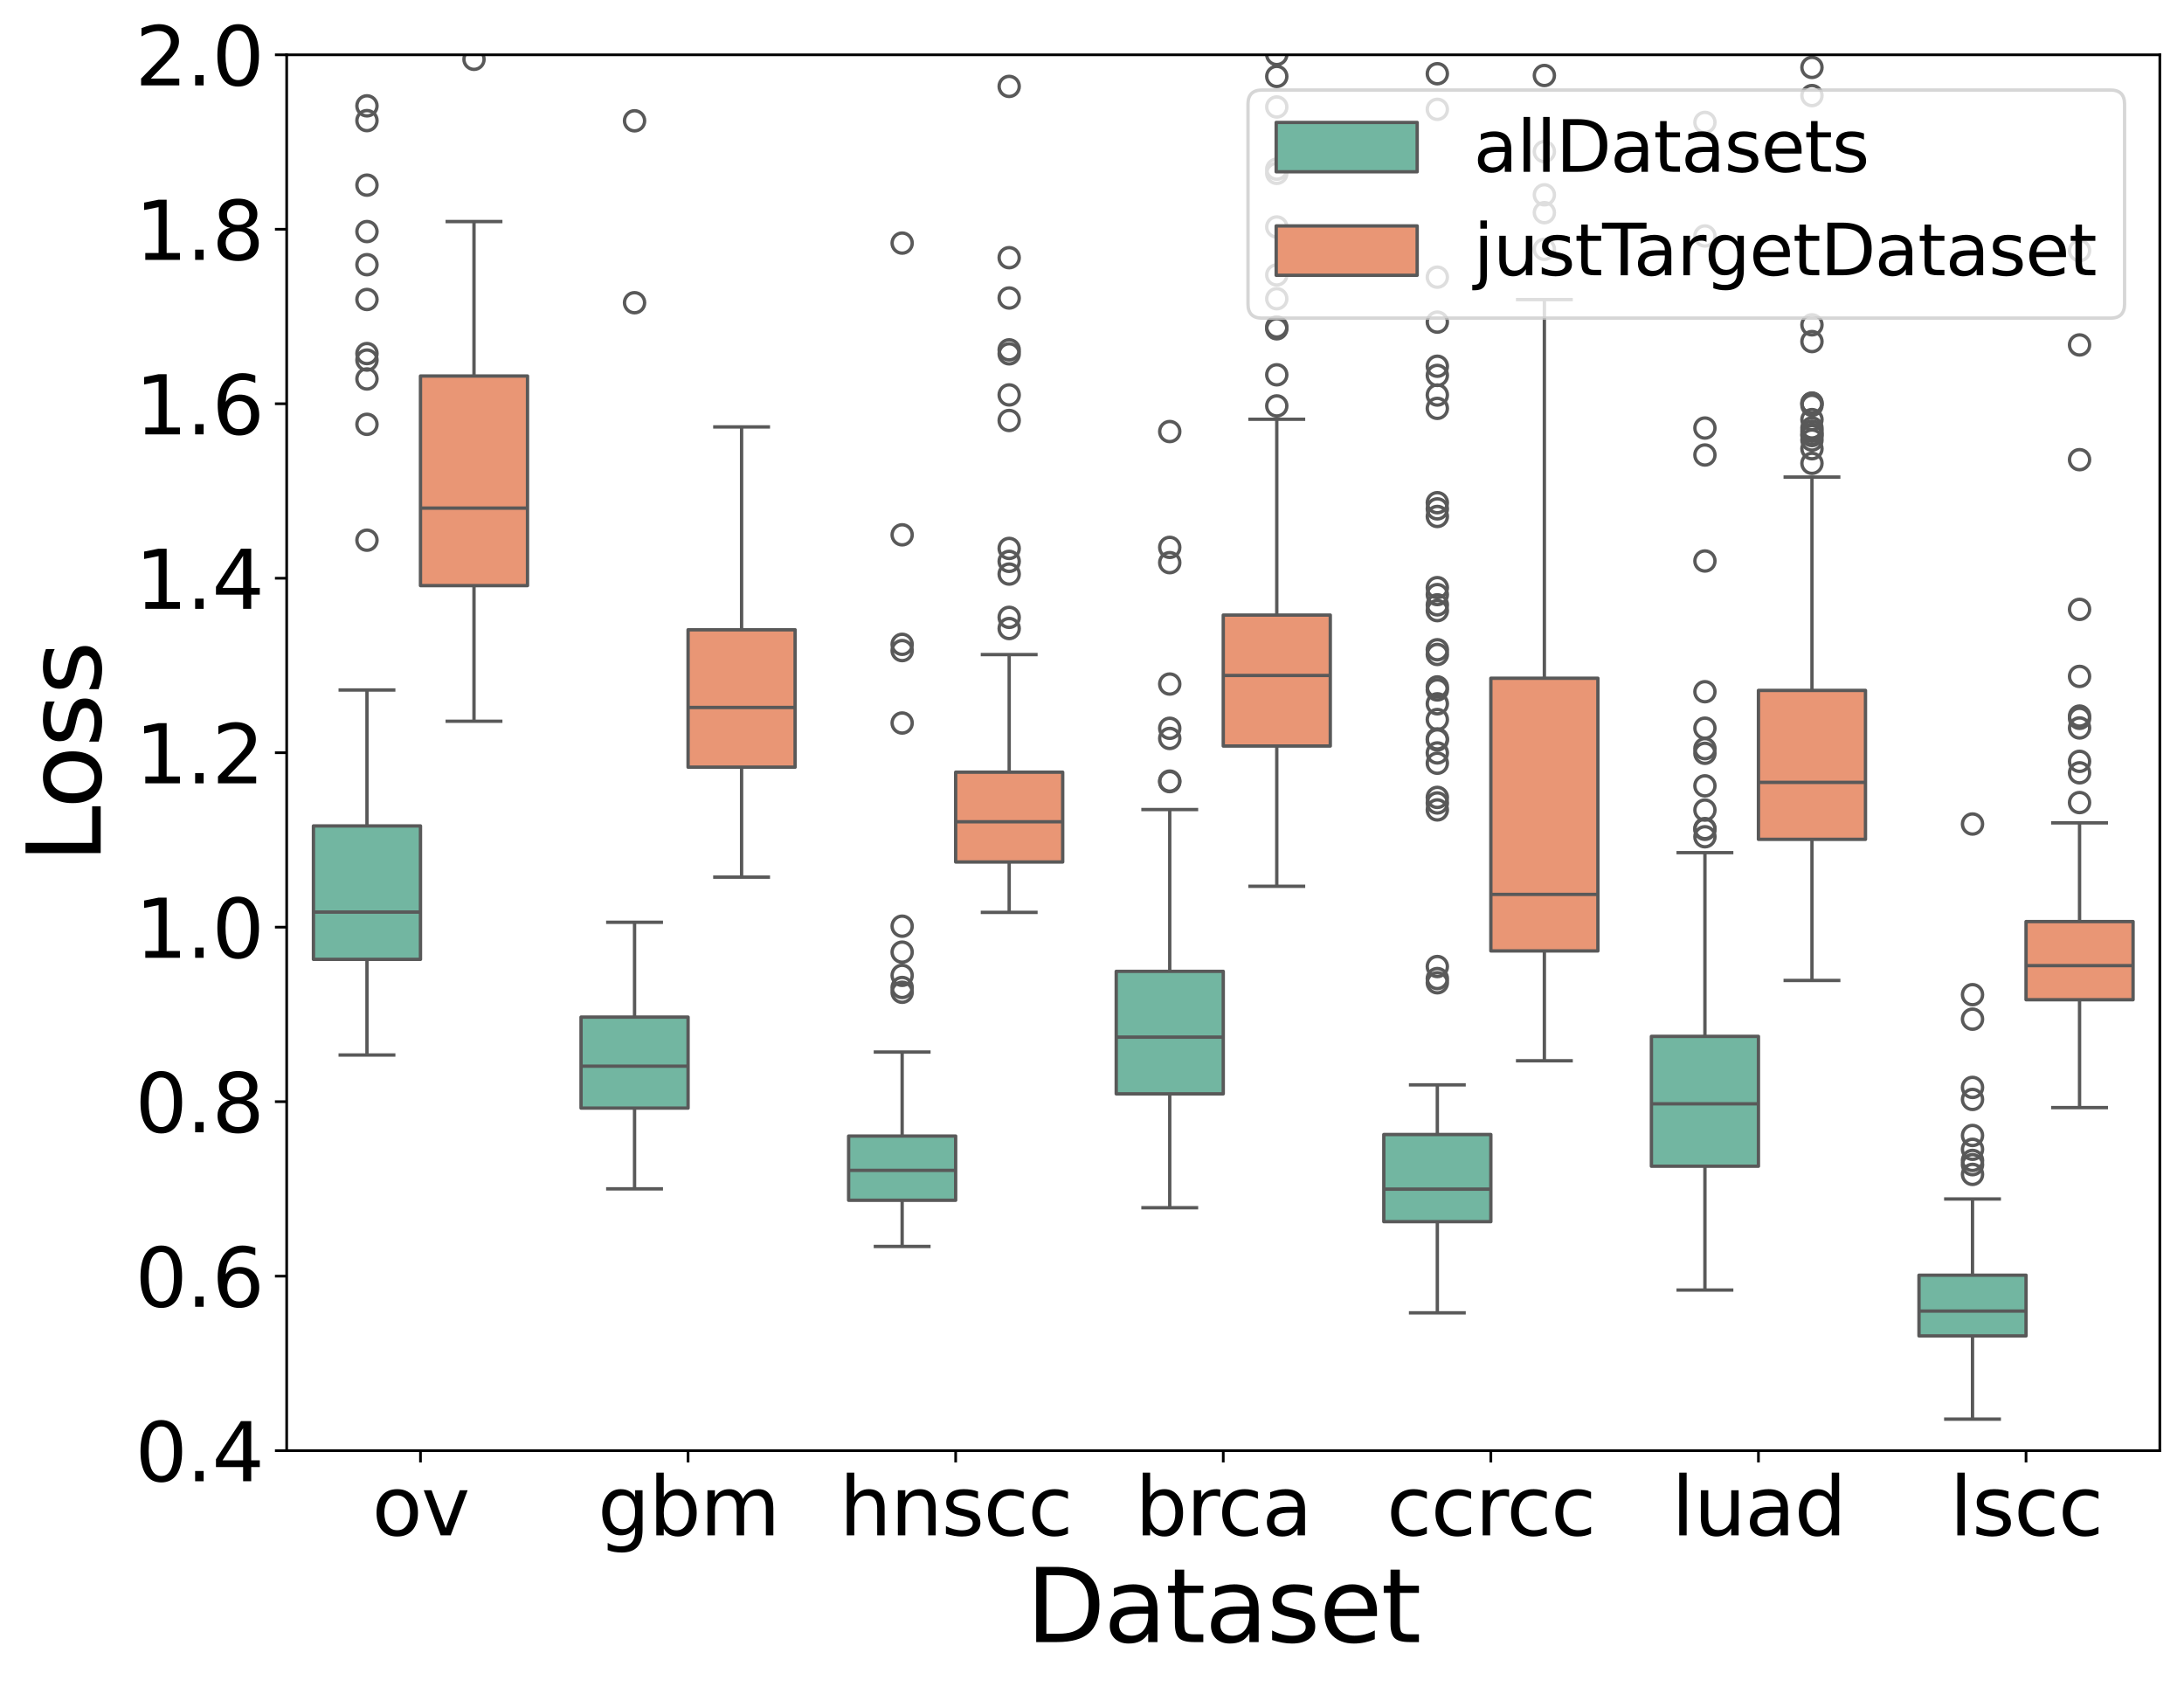 <?xml version="1.0" encoding="utf-8" standalone="no"?>
<!DOCTYPE svg PUBLIC "-//W3C//DTD SVG 1.1//EN"
  "http://www.w3.org/Graphics/SVG/1.1/DTD/svg11.dtd">
<svg xmlns:xlink="http://www.w3.org/1999/xlink" width="650.602pt" height="502.58pt" viewBox="0 0 650.602 502.58" xmlns="http://www.w3.org/2000/svg" version="1.1">
 <defs>
  <style type="text/css">*{stroke-linejoin: round; stroke-linecap: butt}</style>
 </defs>
 <g id="figure_1">
  <g id="patch_1">
   <path d="M 0 502.58 
L 650.602 502.58 
L 650.602 0 
L 0 0 
z
" style="fill: #ffffff"/>
  </g>
  <g id="axes_1">
   <g id="patch_2">
    <path d="M 85.402 432.118 
L 643.402 432.118 
L 643.402 16.318 
L 85.402 16.318 
z
" style="fill: #ffffff"/>
   </g>
   <g id="patch_3">
    <path d="M 125.259 536.068 
L 125.259 536.068 
L 125.259 536.068 
L 125.259 536.068 
z
" clip-path="url(#p3190ee2c03)" style="fill: #72b6a1; stroke: #595959; stroke-linejoin: miter"/>
   </g>
   <g id="patch_4">
    <path d="M 125.259 536.068 
L 125.259 536.068 
L 125.259 536.068 
L 125.259 536.068 
z
" clip-path="url(#p3190ee2c03)" style="fill: #e99675; stroke: #595959; stroke-linejoin: miter"/>
   </g>
   <g id="matplotlib.axis_1">
    <g id="xtick_1">
     <g id="line2d_1">
      <defs>
       <path id="mddbba8b2ec" d="M 0 0 
L 0 3.5 
" style="stroke: #000000; stroke-width: 0.8"/>
      </defs>
      <g>
       <use xlink:href="#mddbba8b2ec" x="125.259" y="432.118" style="stroke: #000000; stroke-width: 0.8"/>
      </g>
     </g>
     <g id="text_1">
      <!-- ov -->
      <g transform="translate(110.814 457.354) scale(0.24 -0.24)">
       <defs>
        <path id="DejaVuSans-6f" d="M 1959 3097 
Q 1497 3097 1228 2736 
Q 959 2375 959 1747 
Q 959 1119 1226 758 
Q 1494 397 1959 397 
Q 2419 397 2687 759 
Q 2956 1122 2956 1747 
Q 2956 2369 2687 2733 
Q 2419 3097 1959 3097 
z
M 1959 3584 
Q 2709 3584 3137 3096 
Q 3566 2609 3566 1747 
Q 3566 888 3137 398 
Q 2709 -91 1959 -91 
Q 1206 -91 779 398 
Q 353 888 353 1747 
Q 353 2609 779 3096 
Q 1206 3584 1959 3584 
z
" transform="scale(0.016)"/>
        <path id="DejaVuSans-76" d="M 191 3500 
L 800 3500 
L 1894 563 
L 2988 3500 
L 3597 3500 
L 2284 0 
L 1503 0 
L 191 3500 
z
" transform="scale(0.016)"/>
       </defs>
       <use xlink:href="#DejaVuSans-6f"/>
       <use xlink:href="#DejaVuSans-76" x="61.182"/>
      </g>
     </g>
    </g>
    <g id="xtick_2">
     <g id="line2d_2">
      <g>
       <use xlink:href="#mddbba8b2ec" x="204.973" y="432.118" style="stroke: #000000; stroke-width: 0.8"/>
      </g>
     </g>
     <g id="text_2">
      <!-- gbm -->
      <g transform="translate(178.048 457.354) scale(0.24 -0.24)">
       <defs>
        <path id="DejaVuSans-67" d="M 2906 1791 
Q 2906 2416 2648 2759 
Q 2391 3103 1925 3103 
Q 1463 3103 1205 2759 
Q 947 2416 947 1791 
Q 947 1169 1205 825 
Q 1463 481 1925 481 
Q 2391 481 2648 825 
Q 2906 1169 2906 1791 
z
M 3481 434 
Q 3481 -459 3084 -895 
Q 2688 -1331 1869 -1331 
Q 1566 -1331 1297 -1286 
Q 1028 -1241 775 -1147 
L 775 -588 
Q 1028 -725 1275 -790 
Q 1522 -856 1778 -856 
Q 2344 -856 2625 -561 
Q 2906 -266 2906 331 
L 2906 616 
Q 2728 306 2450 153 
Q 2172 0 1784 0 
Q 1141 0 747 490 
Q 353 981 353 1791 
Q 353 2603 747 3093 
Q 1141 3584 1784 3584 
Q 2172 3584 2450 3431 
Q 2728 3278 2906 2969 
L 2906 3500 
L 3481 3500 
L 3481 434 
z
" transform="scale(0.016)"/>
        <path id="DejaVuSans-62" d="M 3116 1747 
Q 3116 2381 2855 2742 
Q 2594 3103 2138 3103 
Q 1681 3103 1420 2742 
Q 1159 2381 1159 1747 
Q 1159 1113 1420 752 
Q 1681 391 2138 391 
Q 2594 391 2855 752 
Q 3116 1113 3116 1747 
z
M 1159 2969 
Q 1341 3281 1617 3432 
Q 1894 3584 2278 3584 
Q 2916 3584 3314 3078 
Q 3713 2572 3713 1747 
Q 3713 922 3314 415 
Q 2916 -91 2278 -91 
Q 1894 -91 1617 61 
Q 1341 213 1159 525 
L 1159 0 
L 581 0 
L 581 4863 
L 1159 4863 
L 1159 2969 
z
" transform="scale(0.016)"/>
        <path id="DejaVuSans-6d" d="M 3328 2828 
Q 3544 3216 3844 3400 
Q 4144 3584 4550 3584 
Q 5097 3584 5394 3201 
Q 5691 2819 5691 2113 
L 5691 0 
L 5113 0 
L 5113 2094 
Q 5113 2597 4934 2840 
Q 4756 3084 4391 3084 
Q 3944 3084 3684 2787 
Q 3425 2491 3425 1978 
L 3425 0 
L 2847 0 
L 2847 2094 
Q 2847 2600 2669 2842 
Q 2491 3084 2119 3084 
Q 1678 3084 1418 2786 
Q 1159 2488 1159 1978 
L 1159 0 
L 581 0 
L 581 3500 
L 1159 3500 
L 1159 2956 
Q 1356 3278 1631 3431 
Q 1906 3584 2284 3584 
Q 2666 3584 2933 3390 
Q 3200 3197 3328 2828 
z
" transform="scale(0.016)"/>
       </defs>
       <use xlink:href="#DejaVuSans-67"/>
       <use xlink:href="#DejaVuSans-62" x="63.477"/>
       <use xlink:href="#DejaVuSans-6d" x="126.953"/>
      </g>
     </g>
    </g>
    <g id="xtick_3">
     <g id="line2d_3">
      <g>
       <use xlink:href="#mddbba8b2ec" x="284.688" y="432.118" style="stroke: #000000; stroke-width: 0.8"/>
      </g>
     </g>
     <g id="text_3">
      <!-- hnscc -->
      <g transform="translate(250.03 457.354) scale(0.24 -0.24)">
       <defs>
        <path id="DejaVuSans-68" d="M 3513 2113 
L 3513 0 
L 2938 0 
L 2938 2094 
Q 2938 2591 2744 2837 
Q 2550 3084 2163 3084 
Q 1697 3084 1428 2787 
Q 1159 2491 1159 1978 
L 1159 0 
L 581 0 
L 581 4863 
L 1159 4863 
L 1159 2956 
Q 1366 3272 1645 3428 
Q 1925 3584 2291 3584 
Q 2894 3584 3203 3211 
Q 3513 2838 3513 2113 
z
" transform="scale(0.016)"/>
        <path id="DejaVuSans-6e" d="M 3513 2113 
L 3513 0 
L 2938 0 
L 2938 2094 
Q 2938 2591 2744 2837 
Q 2550 3084 2163 3084 
Q 1697 3084 1428 2787 
Q 1159 2491 1159 1978 
L 1159 0 
L 581 0 
L 581 3500 
L 1159 3500 
L 1159 2956 
Q 1366 3272 1645 3428 
Q 1925 3584 2291 3584 
Q 2894 3584 3203 3211 
Q 3513 2838 3513 2113 
z
" transform="scale(0.016)"/>
        <path id="DejaVuSans-73" d="M 2834 3397 
L 2834 2853 
Q 2591 2978 2328 3040 
Q 2066 3103 1784 3103 
Q 1356 3103 1142 2972 
Q 928 2841 928 2578 
Q 928 2378 1081 2264 
Q 1234 2150 1697 2047 
L 1894 2003 
Q 2506 1872 2764 1633 
Q 3022 1394 3022 966 
Q 3022 478 2636 193 
Q 2250 -91 1575 -91 
Q 1294 -91 989 -36 
Q 684 19 347 128 
L 347 722 
Q 666 556 975 473 
Q 1284 391 1588 391 
Q 1994 391 2212 530 
Q 2431 669 2431 922 
Q 2431 1156 2273 1281 
Q 2116 1406 1581 1522 
L 1381 1569 
Q 847 1681 609 1914 
Q 372 2147 372 2553 
Q 372 3047 722 3315 
Q 1072 3584 1716 3584 
Q 2034 3584 2315 3537 
Q 2597 3491 2834 3397 
z
" transform="scale(0.016)"/>
        <path id="DejaVuSans-63" d="M 3122 3366 
L 3122 2828 
Q 2878 2963 2633 3030 
Q 2388 3097 2138 3097 
Q 1578 3097 1268 2742 
Q 959 2388 959 1747 
Q 959 1106 1268 751 
Q 1578 397 2138 397 
Q 2388 397 2633 464 
Q 2878 531 3122 666 
L 3122 134 
Q 2881 22 2623 -34 
Q 2366 -91 2075 -91 
Q 1284 -91 818 406 
Q 353 903 353 1747 
Q 353 2603 823 3093 
Q 1294 3584 2113 3584 
Q 2378 3584 2631 3529 
Q 2884 3475 3122 3366 
z
" transform="scale(0.016)"/>
       </defs>
       <use xlink:href="#DejaVuSans-68"/>
       <use xlink:href="#DejaVuSans-6e" x="63.379"/>
       <use xlink:href="#DejaVuSans-73" x="126.758"/>
       <use xlink:href="#DejaVuSans-63" x="178.857"/>
       <use xlink:href="#DejaVuSans-63" x="233.838"/>
      </g>
     </g>
    </g>
    <g id="xtick_4">
     <g id="line2d_4">
      <g>
       <use xlink:href="#mddbba8b2ec" x="364.402" y="432.118" style="stroke: #000000; stroke-width: 0.8"/>
      </g>
     </g>
     <g id="text_4">
      <!-- brca -->
      <g transform="translate(338.169 457.354) scale(0.24 -0.24)">
       <defs>
        <path id="DejaVuSans-72" d="M 2631 2963 
Q 2534 3019 2420 3045 
Q 2306 3072 2169 3072 
Q 1681 3072 1420 2755 
Q 1159 2438 1159 1844 
L 1159 0 
L 581 0 
L 581 3500 
L 1159 3500 
L 1159 2956 
Q 1341 3275 1631 3429 
Q 1922 3584 2338 3584 
Q 2397 3584 2469 3576 
Q 2541 3569 2628 3553 
L 2631 2963 
z
" transform="scale(0.016)"/>
        <path id="DejaVuSans-61" d="M 2194 1759 
Q 1497 1759 1228 1600 
Q 959 1441 959 1056 
Q 959 750 1161 570 
Q 1363 391 1709 391 
Q 2188 391 2477 730 
Q 2766 1069 2766 1631 
L 2766 1759 
L 2194 1759 
z
M 3341 1997 
L 3341 0 
L 2766 0 
L 2766 531 
Q 2569 213 2275 61 
Q 1981 -91 1556 -91 
Q 1019 -91 701 211 
Q 384 513 384 1019 
Q 384 1609 779 1909 
Q 1175 2209 1959 2209 
L 2766 2209 
L 2766 2266 
Q 2766 2663 2505 2880 
Q 2244 3097 1772 3097 
Q 1472 3097 1187 3025 
Q 903 2953 641 2809 
L 641 3341 
Q 956 3463 1253 3523 
Q 1550 3584 1831 3584 
Q 2591 3584 2966 3190 
Q 3341 2797 3341 1997 
z
" transform="scale(0.016)"/>
       </defs>
       <use xlink:href="#DejaVuSans-62"/>
       <use xlink:href="#DejaVuSans-72" x="63.477"/>
       <use xlink:href="#DejaVuSans-63" x="102.34"/>
       <use xlink:href="#DejaVuSans-61" x="157.32"/>
      </g>
     </g>
    </g>
    <g id="xtick_5">
     <g id="line2d_5">
      <g>
       <use xlink:href="#mddbba8b2ec" x="444.116" y="432.118" style="stroke: #000000; stroke-width: 0.8"/>
      </g>
     </g>
     <g id="text_5">
      <!-- ccrcc -->
      <g transform="translate(413.061 457.354) scale(0.24 -0.24)">
       <use xlink:href="#DejaVuSans-63"/>
       <use xlink:href="#DejaVuSans-63" x="54.98"/>
       <use xlink:href="#DejaVuSans-72" x="109.961"/>
       <use xlink:href="#DejaVuSans-63" x="148.824"/>
       <use xlink:href="#DejaVuSans-63" x="203.805"/>
      </g>
     </g>
    </g>
    <g id="xtick_6">
     <g id="line2d_6">
      <g>
       <use xlink:href="#mddbba8b2ec" x="523.83" y="432.118" style="stroke: #000000; stroke-width: 0.8"/>
      </g>
     </g>
     <g id="text_6">
      <!-- luad -->
      <g transform="translate(497.92 457.354) scale(0.24 -0.24)">
       <defs>
        <path id="DejaVuSans-6c" d="M 603 4863 
L 1178 4863 
L 1178 0 
L 603 0 
L 603 4863 
z
" transform="scale(0.016)"/>
        <path id="DejaVuSans-75" d="M 544 1381 
L 544 3500 
L 1119 3500 
L 1119 1403 
Q 1119 906 1312 657 
Q 1506 409 1894 409 
Q 2359 409 2629 706 
Q 2900 1003 2900 1516 
L 2900 3500 
L 3475 3500 
L 3475 0 
L 2900 0 
L 2900 538 
Q 2691 219 2414 64 
Q 2138 -91 1772 -91 
Q 1169 -91 856 284 
Q 544 659 544 1381 
z
M 1991 3584 
L 1991 3584 
z
" transform="scale(0.016)"/>
        <path id="DejaVuSans-64" d="M 2906 2969 
L 2906 4863 
L 3481 4863 
L 3481 0 
L 2906 0 
L 2906 525 
Q 2725 213 2448 61 
Q 2172 -91 1784 -91 
Q 1150 -91 751 415 
Q 353 922 353 1747 
Q 353 2572 751 3078 
Q 1150 3584 1784 3584 
Q 2172 3584 2448 3432 
Q 2725 3281 2906 2969 
z
M 947 1747 
Q 947 1113 1208 752 
Q 1469 391 1925 391 
Q 2381 391 2643 752 
Q 2906 1113 2906 1747 
Q 2906 2381 2643 2742 
Q 2381 3103 1925 3103 
Q 1469 3103 1208 2742 
Q 947 2381 947 1747 
z
" transform="scale(0.016)"/>
       </defs>
       <use xlink:href="#DejaVuSans-6c"/>
       <use xlink:href="#DejaVuSans-75" x="27.783"/>
       <use xlink:href="#DejaVuSans-61" x="91.162"/>
       <use xlink:href="#DejaVuSans-64" x="152.441"/>
      </g>
     </g>
    </g>
    <g id="xtick_7">
     <g id="line2d_7">
      <g>
       <use xlink:href="#mddbba8b2ec" x="603.545" y="432.118" style="stroke: #000000; stroke-width: 0.8"/>
      </g>
     </g>
     <g id="text_7">
      <!-- lscc -->
      <g transform="translate(580.763 457.354) scale(0.24 -0.24)">
       <use xlink:href="#DejaVuSans-6c"/>
       <use xlink:href="#DejaVuSans-73" x="27.783"/>
       <use xlink:href="#DejaVuSans-63" x="79.883"/>
       <use xlink:href="#DejaVuSans-63" x="134.863"/>
      </g>
     </g>
    </g>
    <g id="text_8">
     <!-- Dataset -->
     <g transform="translate(305.663 489.141) scale(0.3 -0.3)">
      <defs>
       <path id="DejaVuSans-44" d="M 1259 4147 
L 1259 519 
L 2022 519 
Q 2988 519 3436 956 
Q 3884 1394 3884 2338 
Q 3884 3275 3436 3711 
Q 2988 4147 2022 4147 
L 1259 4147 
z
M 628 4666 
L 1925 4666 
Q 3281 4666 3915 4102 
Q 4550 3538 4550 2338 
Q 4550 1131 3912 565 
Q 3275 0 1925 0 
L 628 0 
L 628 4666 
z
" transform="scale(0.016)"/>
       <path id="DejaVuSans-74" d="M 1172 4494 
L 1172 3500 
L 2356 3500 
L 2356 3053 
L 1172 3053 
L 1172 1153 
Q 1172 725 1289 603 
Q 1406 481 1766 481 
L 2356 481 
L 2356 0 
L 1766 0 
Q 1100 0 847 248 
Q 594 497 594 1153 
L 594 3053 
L 172 3053 
L 172 3500 
L 594 3500 
L 594 4494 
L 1172 4494 
z
" transform="scale(0.016)"/>
       <path id="DejaVuSans-65" d="M 3597 1894 
L 3597 1613 
L 953 1613 
Q 991 1019 1311 708 
Q 1631 397 2203 397 
Q 2534 397 2845 478 
Q 3156 559 3463 722 
L 3463 178 
Q 3153 47 2828 -22 
Q 2503 -91 2169 -91 
Q 1331 -91 842 396 
Q 353 884 353 1716 
Q 353 2575 817 3079 
Q 1281 3584 2069 3584 
Q 2775 3584 3186 3129 
Q 3597 2675 3597 1894 
z
M 3022 2063 
Q 3016 2534 2758 2815 
Q 2500 3097 2075 3097 
Q 1594 3097 1305 2825 
Q 1016 2553 972 2059 
L 3022 2063 
z
" transform="scale(0.016)"/>
      </defs>
      <use xlink:href="#DejaVuSans-44"/>
      <use xlink:href="#DejaVuSans-61" x="77.002"/>
      <use xlink:href="#DejaVuSans-74" x="138.281"/>
      <use xlink:href="#DejaVuSans-61" x="177.49"/>
      <use xlink:href="#DejaVuSans-73" x="238.77"/>
      <use xlink:href="#DejaVuSans-65" x="290.869"/>
      <use xlink:href="#DejaVuSans-74" x="352.393"/>
     </g>
    </g>
   </g>
   <g id="matplotlib.axis_2">
    <g id="ytick_1">
     <g id="line2d_8">
      <defs>
       <path id="me954adc232" d="M 0 0 
L -3.5 0 
" style="stroke: #000000; stroke-width: 0.8"/>
      </defs>
      <g>
       <use xlink:href="#me954adc232" x="85.402" y="432.118" style="stroke: #000000; stroke-width: 0.8"/>
      </g>
     </g>
     <g id="text_9">
      <!-- 0.4 -->
      <g transform="translate(40.234 441.236) scale(0.24 -0.24)">
       <defs>
        <path id="DejaVuSans-30" d="M 2034 4250 
Q 1547 4250 1301 3770 
Q 1056 3291 1056 2328 
Q 1056 1369 1301 889 
Q 1547 409 2034 409 
Q 2525 409 2770 889 
Q 3016 1369 3016 2328 
Q 3016 3291 2770 3770 
Q 2525 4250 2034 4250 
z
M 2034 4750 
Q 2819 4750 3233 4129 
Q 3647 3509 3647 2328 
Q 3647 1150 3233 529 
Q 2819 -91 2034 -91 
Q 1250 -91 836 529 
Q 422 1150 422 2328 
Q 422 3509 836 4129 
Q 1250 4750 2034 4750 
z
" transform="scale(0.016)"/>
        <path id="DejaVuSans-2e" d="M 684 794 
L 1344 794 
L 1344 0 
L 684 0 
L 684 794 
z
" transform="scale(0.016)"/>
        <path id="DejaVuSans-34" d="M 2419 4116 
L 825 1625 
L 2419 1625 
L 2419 4116 
z
M 2253 4666 
L 3047 4666 
L 3047 1625 
L 3713 1625 
L 3713 1100 
L 3047 1100 
L 3047 0 
L 2419 0 
L 2419 1100 
L 313 1100 
L 313 1709 
L 2253 4666 
z
" transform="scale(0.016)"/>
       </defs>
       <use xlink:href="#DejaVuSans-30"/>
       <use xlink:href="#DejaVuSans-2e" x="63.623"/>
       <use xlink:href="#DejaVuSans-34" x="95.41"/>
      </g>
     </g>
    </g>
    <g id="ytick_2">
     <g id="line2d_9">
      <g>
       <use xlink:href="#me954adc232" x="85.402" y="380.143" style="stroke: #000000; stroke-width: 0.8"/>
      </g>
     </g>
     <g id="text_10">
      <!-- 0.6 -->
      <g transform="translate(40.234 389.261) scale(0.24 -0.24)">
       <defs>
        <path id="DejaVuSans-36" d="M 2113 2584 
Q 1688 2584 1439 2293 
Q 1191 2003 1191 1497 
Q 1191 994 1439 701 
Q 1688 409 2113 409 
Q 2538 409 2786 701 
Q 3034 994 3034 1497 
Q 3034 2003 2786 2293 
Q 2538 2584 2113 2584 
z
M 3366 4563 
L 3366 3988 
Q 3128 4100 2886 4159 
Q 2644 4219 2406 4219 
Q 1781 4219 1451 3797 
Q 1122 3375 1075 2522 
Q 1259 2794 1537 2939 
Q 1816 3084 2150 3084 
Q 2853 3084 3261 2657 
Q 3669 2231 3669 1497 
Q 3669 778 3244 343 
Q 2819 -91 2113 -91 
Q 1303 -91 875 529 
Q 447 1150 447 2328 
Q 447 3434 972 4092 
Q 1497 4750 2381 4750 
Q 2619 4750 2861 4703 
Q 3103 4656 3366 4563 
z
" transform="scale(0.016)"/>
       </defs>
       <use xlink:href="#DejaVuSans-30"/>
       <use xlink:href="#DejaVuSans-2e" x="63.623"/>
       <use xlink:href="#DejaVuSans-36" x="95.41"/>
      </g>
     </g>
    </g>
    <g id="ytick_3">
     <g id="line2d_10">
      <g>
       <use xlink:href="#me954adc232" x="85.402" y="328.168" style="stroke: #000000; stroke-width: 0.8"/>
      </g>
     </g>
     <g id="text_11">
      <!-- 0.8 -->
      <g transform="translate(40.234 337.286) scale(0.24 -0.24)">
       <defs>
        <path id="DejaVuSans-38" d="M 2034 2216 
Q 1584 2216 1326 1975 
Q 1069 1734 1069 1313 
Q 1069 891 1326 650 
Q 1584 409 2034 409 
Q 2484 409 2743 651 
Q 3003 894 3003 1313 
Q 3003 1734 2745 1975 
Q 2488 2216 2034 2216 
z
M 1403 2484 
Q 997 2584 770 2862 
Q 544 3141 544 3541 
Q 544 4100 942 4425 
Q 1341 4750 2034 4750 
Q 2731 4750 3128 4425 
Q 3525 4100 3525 3541 
Q 3525 3141 3298 2862 
Q 3072 2584 2669 2484 
Q 3125 2378 3379 2068 
Q 3634 1759 3634 1313 
Q 3634 634 3220 271 
Q 2806 -91 2034 -91 
Q 1263 -91 848 271 
Q 434 634 434 1313 
Q 434 1759 690 2068 
Q 947 2378 1403 2484 
z
M 1172 3481 
Q 1172 3119 1398 2916 
Q 1625 2713 2034 2713 
Q 2441 2713 2670 2916 
Q 2900 3119 2900 3481 
Q 2900 3844 2670 4047 
Q 2441 4250 2034 4250 
Q 1625 4250 1398 4047 
Q 1172 3844 1172 3481 
z
" transform="scale(0.016)"/>
       </defs>
       <use xlink:href="#DejaVuSans-30"/>
       <use xlink:href="#DejaVuSans-2e" x="63.623"/>
       <use xlink:href="#DejaVuSans-38" x="95.41"/>
      </g>
     </g>
    </g>
    <g id="ytick_4">
     <g id="line2d_11">
      <g>
       <use xlink:href="#me954adc232" x="85.402" y="276.193" style="stroke: #000000; stroke-width: 0.8"/>
      </g>
     </g>
     <g id="text_12">
      <!-- 1.0 -->
      <g transform="translate(40.234 285.311) scale(0.24 -0.24)">
       <defs>
        <path id="DejaVuSans-31" d="M 794 531 
L 1825 531 
L 1825 4091 
L 703 3866 
L 703 4441 
L 1819 4666 
L 2450 4666 
L 2450 531 
L 3481 531 
L 3481 0 
L 794 0 
L 794 531 
z
" transform="scale(0.016)"/>
       </defs>
       <use xlink:href="#DejaVuSans-31"/>
       <use xlink:href="#DejaVuSans-2e" x="63.623"/>
       <use xlink:href="#DejaVuSans-30" x="95.41"/>
      </g>
     </g>
    </g>
    <g id="ytick_5">
     <g id="line2d_12">
      <g>
       <use xlink:href="#me954adc232" x="85.402" y="224.218" style="stroke: #000000; stroke-width: 0.8"/>
      </g>
     </g>
     <g id="text_13">
      <!-- 1.2 -->
      <g transform="translate(40.234 233.336) scale(0.24 -0.24)">
       <defs>
        <path id="DejaVuSans-32" d="M 1228 531 
L 3431 531 
L 3431 0 
L 469 0 
L 469 531 
Q 828 903 1448 1529 
Q 2069 2156 2228 2338 
Q 2531 2678 2651 2914 
Q 2772 3150 2772 3378 
Q 2772 3750 2511 3984 
Q 2250 4219 1831 4219 
Q 1534 4219 1204 4116 
Q 875 4013 500 3803 
L 500 4441 
Q 881 4594 1212 4672 
Q 1544 4750 1819 4750 
Q 2544 4750 2975 4387 
Q 3406 4025 3406 3419 
Q 3406 3131 3298 2873 
Q 3191 2616 2906 2266 
Q 2828 2175 2409 1742 
Q 1991 1309 1228 531 
z
" transform="scale(0.016)"/>
       </defs>
       <use xlink:href="#DejaVuSans-31"/>
       <use xlink:href="#DejaVuSans-2e" x="63.623"/>
       <use xlink:href="#DejaVuSans-32" x="95.41"/>
      </g>
     </g>
    </g>
    <g id="ytick_6">
     <g id="line2d_13">
      <g>
       <use xlink:href="#me954adc232" x="85.402" y="172.243" style="stroke: #000000; stroke-width: 0.8"/>
      </g>
     </g>
     <g id="text_14">
      <!-- 1.4 -->
      <g transform="translate(40.234 181.361) scale(0.24 -0.24)">
       <use xlink:href="#DejaVuSans-31"/>
       <use xlink:href="#DejaVuSans-2e" x="63.623"/>
       <use xlink:href="#DejaVuSans-34" x="95.41"/>
      </g>
     </g>
    </g>
    <g id="ytick_7">
     <g id="line2d_14">
      <g>
       <use xlink:href="#me954adc232" x="85.402" y="120.268" style="stroke: #000000; stroke-width: 0.8"/>
      </g>
     </g>
     <g id="text_15">
      <!-- 1.6 -->
      <g transform="translate(40.234 129.386) scale(0.24 -0.24)">
       <use xlink:href="#DejaVuSans-31"/>
       <use xlink:href="#DejaVuSans-2e" x="63.623"/>
       <use xlink:href="#DejaVuSans-36" x="95.41"/>
      </g>
     </g>
    </g>
    <g id="ytick_8">
     <g id="line2d_15">
      <g>
       <use xlink:href="#me954adc232" x="85.402" y="68.293" style="stroke: #000000; stroke-width: 0.8"/>
      </g>
     </g>
     <g id="text_16">
      <!-- 1.8 -->
      <g transform="translate(40.234 77.411) scale(0.24 -0.24)">
       <use xlink:href="#DejaVuSans-31"/>
       <use xlink:href="#DejaVuSans-2e" x="63.623"/>
       <use xlink:href="#DejaVuSans-38" x="95.41"/>
      </g>
     </g>
    </g>
    <g id="ytick_9">
     <g id="line2d_16">
      <g>
       <use xlink:href="#me954adc232" x="85.402" y="16.318" style="stroke: #000000; stroke-width: 0.8"/>
      </g>
     </g>
     <g id="text_17">
      <!-- 2.0 -->
      <g transform="translate(40.234 25.436) scale(0.24 -0.24)">
       <use xlink:href="#DejaVuSans-32"/>
       <use xlink:href="#DejaVuSans-2e" x="63.623"/>
       <use xlink:href="#DejaVuSans-30" x="95.41"/>
      </g>
     </g>
    </g>
    <g id="text_18">
     <!-- Loss -->
     <g transform="translate(29.995 257.12) rotate(-90) scale(0.3 -0.3)">
      <defs>
       <path id="DejaVuSans-4c" d="M 628 4666 
L 1259 4666 
L 1259 531 
L 3531 531 
L 3531 0 
L 628 0 
L 628 4666 
z
" transform="scale(0.016)"/>
      </defs>
      <use xlink:href="#DejaVuSans-4c"/>
      <use xlink:href="#DejaVuSans-6f" x="53.963"/>
      <use xlink:href="#DejaVuSans-73" x="115.145"/>
      <use xlink:href="#DejaVuSans-73" x="167.244"/>
     </g>
    </g>
   </g>
   <g id="patch_5">
    <path d="M 93.373 285.771 
L 125.259 285.771 
L 125.259 246.026 
L 93.373 246.026 
L 93.373 285.771 
z
" clip-path="url(#p3190ee2c03)" style="fill: #72b6a1; stroke: #595959; stroke-linejoin: miter"/>
   </g>
   <g id="line2d_17">
    <path d="M 109.316 285.771 
L 109.316 314.262 
" clip-path="url(#p3190ee2c03)" style="fill: none; stroke: #595959"/>
   </g>
   <g id="line2d_18">
    <path d="M 109.316 246.026 
L 109.316 205.534 
" clip-path="url(#p3190ee2c03)" style="fill: none; stroke: #595959"/>
   </g>
   <g id="line2d_19">
    <path d="M 101.345 314.262 
L 117.288 314.262 
" clip-path="url(#p3190ee2c03)" style="fill: none; stroke: #595959; stroke-linecap: square"/>
   </g>
   <g id="line2d_20">
    <path d="M 101.345 205.534 
L 117.288 205.534 
" clip-path="url(#p3190ee2c03)" style="fill: none; stroke: #595959; stroke-linecap: square"/>
   </g>
   <g id="line2d_21">
    <defs>
     <path id="md6b782b395" d="M 0 3 
C 0.796 3 1.559 2.684 2.121 2.121 
C 2.684 1.559 3 0.796 3 0 
C 3 -0.796 2.684 -1.559 2.121 -2.121 
C 1.559 -2.684 0.796 -3 0 -3 
C -0.796 -3 -1.559 -2.684 -2.121 -2.121 
C -2.684 -1.559 -3 -0.796 -3 0 
C -3 0.796 -2.684 1.559 -2.121 2.121 
C -1.559 2.684 -0.796 3 0 3 
z
" style="stroke: #595959"/>
    </defs>
    <g clip-path="url(#p3190ee2c03)">
     <use xlink:href="#md6b782b395" x="109.316" y="-1" style="fill-opacity: 0; stroke: #595959"/>
     <use xlink:href="#md6b782b395" x="109.316" y="31.531" style="fill-opacity: 0; stroke: #595959"/>
     <use xlink:href="#md6b782b395" x="109.316" y="35.927" style="fill-opacity: 0; stroke: #595959"/>
     <use xlink:href="#md6b782b395" x="109.316" y="55.149" style="fill-opacity: 0; stroke: #595959"/>
     <use xlink:href="#md6b782b395" x="109.316" y="68.977" style="fill-opacity: 0; stroke: #595959"/>
     <use xlink:href="#md6b782b395" x="109.316" y="78.845" style="fill-opacity: 0; stroke: #595959"/>
     <use xlink:href="#md6b782b395" x="109.316" y="89.206" style="fill-opacity: 0; stroke: #595959"/>
     <use xlink:href="#md6b782b395" x="109.316" y="105.32" style="fill-opacity: 0; stroke: #595959"/>
     <use xlink:href="#md6b782b395" x="109.316" y="107.257" style="fill-opacity: 0; stroke: #595959"/>
     <use xlink:href="#md6b782b395" x="109.316" y="112.883" style="fill-opacity: 0; stroke: #595959"/>
     <use xlink:href="#md6b782b395" x="109.316" y="126.398" style="fill-opacity: 0; stroke: #595959"/>
     <use xlink:href="#md6b782b395" x="109.316" y="160.913" style="fill-opacity: 0; stroke: #595959"/>
    </g>
   </g>
   <g id="patch_6">
    <path d="M 173.088 330.079 
L 204.973 330.079 
L 204.973 302.972 
L 173.088 302.972 
L 173.088 330.079 
z
" clip-path="url(#p3190ee2c03)" style="fill: #72b6a1; stroke: #595959; stroke-linejoin: miter"/>
   </g>
   <g id="line2d_22">
    <path d="M 189.03 330.079 
L 189.03 354.131 
" clip-path="url(#p3190ee2c03)" style="fill: none; stroke: #595959"/>
   </g>
   <g id="line2d_23">
    <path d="M 189.03 302.972 
L 189.03 274.724 
" clip-path="url(#p3190ee2c03)" style="fill: none; stroke: #595959"/>
   </g>
   <g id="line2d_24">
    <path d="M 181.059 354.131 
L 197.002 354.131 
" clip-path="url(#p3190ee2c03)" style="fill: none; stroke: #595959; stroke-linecap: square"/>
   </g>
   <g id="line2d_25">
    <path d="M 181.059 274.724 
L 197.002 274.724 
" clip-path="url(#p3190ee2c03)" style="fill: none; stroke: #595959; stroke-linecap: square"/>
   </g>
   <g id="line2d_26">
    <g clip-path="url(#p3190ee2c03)">
     <use xlink:href="#md6b782b395" x="189.03" y="449.591" style="fill-opacity: 0; stroke: #595959"/>
     <use xlink:href="#md6b782b395" x="189.03" y="452.885" style="fill-opacity: 0; stroke: #595959"/>
     <use xlink:href="#md6b782b395" x="189.03" y="-1" style="fill-opacity: 0; stroke: #595959"/>
     <use xlink:href="#md6b782b395" x="189.03" y="-1" style="fill-opacity: 0; stroke: #595959"/>
     <use xlink:href="#md6b782b395" x="189.03" y="35.986" style="fill-opacity: 0; stroke: #595959"/>
     <use xlink:href="#md6b782b395" x="189.03" y="90.175" style="fill-opacity: 0; stroke: #595959"/>
    </g>
   </g>
   <g id="patch_7">
    <path d="M 252.802 357.54 
L 284.688 357.54 
L 284.688 338.411 
L 252.802 338.411 
L 252.802 357.54 
z
" clip-path="url(#p3190ee2c03)" style="fill: #72b6a1; stroke: #595959; stroke-linejoin: miter"/>
   </g>
   <g id="line2d_27">
    <path d="M 268.745 357.54 
L 268.745 371.299 
" clip-path="url(#p3190ee2c03)" style="fill: none; stroke: #595959"/>
   </g>
   <g id="line2d_28">
    <path d="M 268.745 338.411 
L 268.745 313.382 
" clip-path="url(#p3190ee2c03)" style="fill: none; stroke: #595959"/>
   </g>
   <g id="line2d_29">
    <path d="M 260.773 371.299 
L 276.716 371.299 
" clip-path="url(#p3190ee2c03)" style="fill: none; stroke: #595959; stroke-linecap: square"/>
   </g>
   <g id="line2d_30">
    <path d="M 260.773 313.382 
L 276.716 313.382 
" clip-path="url(#p3190ee2c03)" style="fill: none; stroke: #595959; stroke-linecap: square"/>
   </g>
   <g id="line2d_31">
    <g clip-path="url(#p3190ee2c03)">
     <use xlink:href="#md6b782b395" x="268.745" y="442.179" style="fill-opacity: 0; stroke: #595959"/>
     <use xlink:href="#md6b782b395" x="268.745" y="-1" style="fill-opacity: 0; stroke: #595959"/>
     <use xlink:href="#md6b782b395" x="268.745" y="-1" style="fill-opacity: 0; stroke: #595959"/>
     <use xlink:href="#md6b782b395" x="268.745" y="10.241" style="fill-opacity: 0; stroke: #595959"/>
     <use xlink:href="#md6b782b395" x="268.745" y="72.412" style="fill-opacity: 0; stroke: #595959"/>
     <use xlink:href="#md6b782b395" x="268.745" y="159.315" style="fill-opacity: 0; stroke: #595959"/>
     <use xlink:href="#md6b782b395" x="268.745" y="191.932" style="fill-opacity: 0; stroke: #595959"/>
     <use xlink:href="#md6b782b395" x="268.745" y="193.801" style="fill-opacity: 0; stroke: #595959"/>
     <use xlink:href="#md6b782b395" x="268.745" y="215.373" style="fill-opacity: 0; stroke: #595959"/>
     <use xlink:href="#md6b782b395" x="268.745" y="275.892" style="fill-opacity: 0; stroke: #595959"/>
     <use xlink:href="#md6b782b395" x="268.745" y="283.623" style="fill-opacity: 0; stroke: #595959"/>
     <use xlink:href="#md6b782b395" x="268.745" y="290.54" style="fill-opacity: 0; stroke: #595959"/>
     <use xlink:href="#md6b782b395" x="268.745" y="294.155" style="fill-opacity: 0; stroke: #595959"/>
     <use xlink:href="#md6b782b395" x="268.745" y="295.575" style="fill-opacity: 0; stroke: #595959"/>
    </g>
   </g>
   <g id="patch_8">
    <path d="M 332.516 325.835 
L 364.402 325.835 
L 364.402 289.344 
L 332.516 289.344 
L 332.516 325.835 
z
" clip-path="url(#p3190ee2c03)" style="fill: #72b6a1; stroke: #595959; stroke-linejoin: miter"/>
   </g>
   <g id="line2d_32">
    <path d="M 348.459 325.835 
L 348.459 359.758 
" clip-path="url(#p3190ee2c03)" style="fill: none; stroke: #595959"/>
   </g>
   <g id="line2d_33">
    <path d="M 348.459 289.344 
L 348.459 241.146 
" clip-path="url(#p3190ee2c03)" style="fill: none; stroke: #595959"/>
   </g>
   <g id="line2d_34">
    <path d="M 340.488 359.758 
L 356.43 359.758 
" clip-path="url(#p3190ee2c03)" style="fill: none; stroke: #595959; stroke-linecap: square"/>
   </g>
   <g id="line2d_35">
    <path d="M 340.488 241.146 
L 356.43 241.146 
" clip-path="url(#p3190ee2c03)" style="fill: none; stroke: #595959; stroke-linecap: square"/>
   </g>
   <g id="line2d_36">
    <g clip-path="url(#p3190ee2c03)">
     <use xlink:href="#md6b782b395" x="348.459" y="453.645" style="fill-opacity: 0; stroke: #595959"/>
     <use xlink:href="#md6b782b395" x="348.459" y="-1" style="fill-opacity: 0; stroke: #595959"/>
     <use xlink:href="#md6b782b395" x="348.459" y="-1" style="fill-opacity: 0; stroke: #595959"/>
     <use xlink:href="#md6b782b395" x="348.459" y="128.55" style="fill-opacity: 0; stroke: #595959"/>
     <use xlink:href="#md6b782b395" x="348.459" y="163.051" style="fill-opacity: 0; stroke: #595959"/>
     <use xlink:href="#md6b782b395" x="348.459" y="167.605" style="fill-opacity: 0; stroke: #595959"/>
     <use xlink:href="#md6b782b395" x="348.459" y="203.767" style="fill-opacity: 0; stroke: #595959"/>
     <use xlink:href="#md6b782b395" x="348.459" y="216.947" style="fill-opacity: 0; stroke: #595959"/>
     <use xlink:href="#md6b782b395" x="348.459" y="219.972" style="fill-opacity: 0; stroke: #595959"/>
     <use xlink:href="#md6b782b395" x="348.459" y="232.678" style="fill-opacity: 0; stroke: #595959"/>
     <use xlink:href="#md6b782b395" x="348.459" y="232.829" style="fill-opacity: 0; stroke: #595959"/>
    </g>
   </g>
   <g id="patch_9">
    <path d="M 412.23 363.913 
L 444.116 363.913 
L 444.116 337.951 
L 412.23 337.951 
L 412.23 363.913 
z
" clip-path="url(#p3190ee2c03)" style="fill: #72b6a1; stroke: #595959; stroke-linejoin: miter"/>
   </g>
   <g id="line2d_37">
    <path d="M 428.173 363.913 
L 428.173 391.067 
" clip-path="url(#p3190ee2c03)" style="fill: none; stroke: #595959"/>
   </g>
   <g id="line2d_38">
    <path d="M 428.173 337.951 
L 428.173 323.159 
" clip-path="url(#p3190ee2c03)" style="fill: none; stroke: #595959"/>
   </g>
   <g id="line2d_39">
    <path d="M 420.202 391.067 
L 436.145 391.067 
" clip-path="url(#p3190ee2c03)" style="fill: none; stroke: #595959; stroke-linecap: square"/>
   </g>
   <g id="line2d_40">
    <path d="M 420.202 323.159 
L 436.145 323.159 
" clip-path="url(#p3190ee2c03)" style="fill: none; stroke: #595959; stroke-linecap: square"/>
   </g>
   <g id="line2d_41">
    <g clip-path="url(#p3190ee2c03)">
     <use xlink:href="#md6b782b395" x="428.173" y="-1" style="fill-opacity: 0; stroke: #595959"/>
     <use xlink:href="#md6b782b395" x="428.173" y="21.964" style="fill-opacity: 0; stroke: #595959"/>
     <use xlink:href="#md6b782b395" x="428.173" y="32.568" style="fill-opacity: 0; stroke: #595959"/>
     <use xlink:href="#md6b782b395" x="428.173" y="82.561" style="fill-opacity: 0; stroke: #595959"/>
     <use xlink:href="#md6b782b395" x="428.173" y="95.954" style="fill-opacity: 0; stroke: #595959"/>
     <use xlink:href="#md6b782b395" x="428.173" y="109.096" style="fill-opacity: 0; stroke: #595959"/>
     <use xlink:href="#md6b782b395" x="428.173" y="111.828" style="fill-opacity: 0; stroke: #595959"/>
     <use xlink:href="#md6b782b395" x="428.173" y="117.671" style="fill-opacity: 0; stroke: #595959"/>
     <use xlink:href="#md6b782b395" x="428.173" y="121.644" style="fill-opacity: 0; stroke: #595959"/>
     <use xlink:href="#md6b782b395" x="428.173" y="149.745" style="fill-opacity: 0; stroke: #595959"/>
     <use xlink:href="#md6b782b395" x="428.173" y="151.581" style="fill-opacity: 0; stroke: #595959"/>
     <use xlink:href="#md6b782b395" x="428.173" y="153.847" style="fill-opacity: 0; stroke: #595959"/>
     <use xlink:href="#md6b782b395" x="428.173" y="175.046" style="fill-opacity: 0; stroke: #595959"/>
     <use xlink:href="#md6b782b395" x="428.173" y="177.117" style="fill-opacity: 0; stroke: #595959"/>
     <use xlink:href="#md6b782b395" x="428.173" y="180.173" style="fill-opacity: 0; stroke: #595959"/>
     <use xlink:href="#md6b782b395" x="428.173" y="181.897" style="fill-opacity: 0; stroke: #595959"/>
     <use xlink:href="#md6b782b395" x="428.173" y="193.546" style="fill-opacity: 0; stroke: #595959"/>
     <use xlink:href="#md6b782b395" x="428.173" y="194.951" style="fill-opacity: 0; stroke: #595959"/>
     <use xlink:href="#md6b782b395" x="428.173" y="204.619" style="fill-opacity: 0; stroke: #595959"/>
     <use xlink:href="#md6b782b395" x="428.173" y="205.512" style="fill-opacity: 0; stroke: #595959"/>
     <use xlink:href="#md6b782b395" x="428.173" y="209.651" style="fill-opacity: 0; stroke: #595959"/>
     <use xlink:href="#md6b782b395" x="428.173" y="214.333" style="fill-opacity: 0; stroke: #595959"/>
     <use xlink:href="#md6b782b395" x="428.173" y="220.107" style="fill-opacity: 0; stroke: #595959"/>
     <use xlink:href="#md6b782b395" x="428.173" y="220.405" style="fill-opacity: 0; stroke: #595959"/>
     <use xlink:href="#md6b782b395" x="428.173" y="224.28" style="fill-opacity: 0; stroke: #595959"/>
     <use xlink:href="#md6b782b395" x="428.173" y="227.354" style="fill-opacity: 0; stroke: #595959"/>
     <use xlink:href="#md6b782b395" x="428.173" y="237.528" style="fill-opacity: 0; stroke: #595959"/>
     <use xlink:href="#md6b782b395" x="428.173" y="239.184" style="fill-opacity: 0; stroke: #595959"/>
     <use xlink:href="#md6b782b395" x="428.173" y="241.257" style="fill-opacity: 0; stroke: #595959"/>
     <use xlink:href="#md6b782b395" x="428.173" y="287.912" style="fill-opacity: 0; stroke: #595959"/>
     <use xlink:href="#md6b782b395" x="428.173" y="291.492" style="fill-opacity: 0; stroke: #595959"/>
     <use xlink:href="#md6b782b395" x="428.173" y="292.751" style="fill-opacity: 0; stroke: #595959"/>
    </g>
   </g>
   <g id="patch_10">
    <path d="M 491.945 347.396 
L 523.83 347.396 
L 523.83 308.717 
L 491.945 308.717 
L 491.945 347.396 
z
" clip-path="url(#p3190ee2c03)" style="fill: #72b6a1; stroke: #595959; stroke-linejoin: miter"/>
   </g>
   <g id="line2d_42">
    <path d="M 507.888 347.396 
L 507.888 384.278 
" clip-path="url(#p3190ee2c03)" style="fill: none; stroke: #595959"/>
   </g>
   <g id="line2d_43">
    <path d="M 507.888 308.717 
L 507.888 253.984 
" clip-path="url(#p3190ee2c03)" style="fill: none; stroke: #595959"/>
   </g>
   <g id="line2d_44">
    <path d="M 499.916 384.278 
L 515.859 384.278 
" clip-path="url(#p3190ee2c03)" style="fill: none; stroke: #595959; stroke-linecap: square"/>
   </g>
   <g id="line2d_45">
    <path d="M 499.916 253.984 
L 515.859 253.984 
" clip-path="url(#p3190ee2c03)" style="fill: none; stroke: #595959; stroke-linecap: square"/>
   </g>
   <g id="line2d_46">
    <g clip-path="url(#p3190ee2c03)">
     <use xlink:href="#md6b782b395" x="507.888" y="36.467" style="fill-opacity: 0; stroke: #595959"/>
     <use xlink:href="#md6b782b395" x="507.888" y="70.289" style="fill-opacity: 0; stroke: #595959"/>
     <use xlink:href="#md6b782b395" x="507.888" y="127.505" style="fill-opacity: 0; stroke: #595959"/>
     <use xlink:href="#md6b782b395" x="507.888" y="135.535" style="fill-opacity: 0; stroke: #595959"/>
     <use xlink:href="#md6b782b395" x="507.888" y="167.109" style="fill-opacity: 0; stroke: #595959"/>
     <use xlink:href="#md6b782b395" x="507.888" y="206.049" style="fill-opacity: 0; stroke: #595959"/>
     <use xlink:href="#md6b782b395" x="507.888" y="216.911" style="fill-opacity: 0; stroke: #595959"/>
     <use xlink:href="#md6b782b395" x="507.888" y="223.014" style="fill-opacity: 0; stroke: #595959"/>
     <use xlink:href="#md6b782b395" x="507.888" y="224.395" style="fill-opacity: 0; stroke: #595959"/>
     <use xlink:href="#md6b782b395" x="507.888" y="234.09" style="fill-opacity: 0; stroke: #595959"/>
     <use xlink:href="#md6b782b395" x="507.888" y="241.302" style="fill-opacity: 0; stroke: #595959"/>
     <use xlink:href="#md6b782b395" x="507.888" y="246.824" style="fill-opacity: 0; stroke: #595959"/>
     <use xlink:href="#md6b782b395" x="507.888" y="247.044" style="fill-opacity: 0; stroke: #595959"/>
     <use xlink:href="#md6b782b395" x="507.888" y="249.258" style="fill-opacity: 0; stroke: #595959"/>
    </g>
   </g>
   <g id="patch_11">
    <path d="M 571.659 397.938 
L 603.545 397.938 
L 603.545 379.854 
L 571.659 379.854 
L 571.659 397.938 
z
" clip-path="url(#p3190ee2c03)" style="fill: #72b6a1; stroke: #595959; stroke-linejoin: miter"/>
   </g>
   <g id="line2d_47">
    <path d="M 587.602 397.938 
L 587.602 422.737 
" clip-path="url(#p3190ee2c03)" style="fill: none; stroke: #595959"/>
   </g>
   <g id="line2d_48">
    <path d="M 587.602 379.854 
L 587.602 357.151 
" clip-path="url(#p3190ee2c03)" style="fill: none; stroke: #595959"/>
   </g>
   <g id="line2d_49">
    <path d="M 579.63 422.737 
L 595.573 422.737 
" clip-path="url(#p3190ee2c03)" style="fill: none; stroke: #595959; stroke-linecap: square"/>
   </g>
   <g id="line2d_50">
    <path d="M 579.63 357.151 
L 595.573 357.151 
" clip-path="url(#p3190ee2c03)" style="fill: none; stroke: #595959; stroke-linecap: square"/>
   </g>
   <g id="line2d_51">
    <g clip-path="url(#p3190ee2c03)">
     <use xlink:href="#md6b782b395" x="587.602" y="245.459" style="fill-opacity: 0; stroke: #595959"/>
     <use xlink:href="#md6b782b395" x="587.602" y="296.292" style="fill-opacity: 0; stroke: #595959"/>
     <use xlink:href="#md6b782b395" x="587.602" y="303.588" style="fill-opacity: 0; stroke: #595959"/>
     <use xlink:href="#md6b782b395" x="587.602" y="323.92" style="fill-opacity: 0; stroke: #595959"/>
     <use xlink:href="#md6b782b395" x="587.602" y="327.502" style="fill-opacity: 0; stroke: #595959"/>
     <use xlink:href="#md6b782b395" x="587.602" y="338.238" style="fill-opacity: 0; stroke: #595959"/>
     <use xlink:href="#md6b782b395" x="587.602" y="342.355" style="fill-opacity: 0; stroke: #595959"/>
     <use xlink:href="#md6b782b395" x="587.602" y="345.67" style="fill-opacity: 0; stroke: #595959"/>
     <use xlink:href="#md6b782b395" x="587.602" y="346.936" style="fill-opacity: 0; stroke: #595959"/>
     <use xlink:href="#md6b782b395" x="587.602" y="349.829" style="fill-opacity: 0; stroke: #595959"/>
    </g>
   </g>
   <g id="patch_12">
    <path d="M 125.259 174.444 
L 157.145 174.444 
L 157.145 112.004 
L 125.259 112.004 
L 125.259 174.444 
z
" clip-path="url(#p3190ee2c03)" style="fill: #e99675; stroke: #595959; stroke-linejoin: miter"/>
   </g>
   <g id="line2d_52">
    <path d="M 141.202 174.444 
L 141.202 214.847 
" clip-path="url(#p3190ee2c03)" style="fill: none; stroke: #595959"/>
   </g>
   <g id="line2d_53">
    <path d="M 141.202 112.004 
L 141.202 65.994 
" clip-path="url(#p3190ee2c03)" style="fill: none; stroke: #595959"/>
   </g>
   <g id="line2d_54">
    <path d="M 133.23 214.847 
L 149.173 214.847 
" clip-path="url(#p3190ee2c03)" style="fill: none; stroke: #595959; stroke-linecap: square"/>
   </g>
   <g id="line2d_55">
    <path d="M 133.23 65.994 
L 149.173 65.994 
" clip-path="url(#p3190ee2c03)" style="fill: none; stroke: #595959; stroke-linecap: square"/>
   </g>
   <g id="line2d_56">
    <g clip-path="url(#p3190ee2c03)">
     <use xlink:href="#md6b782b395" x="141.202" y="-1" style="fill-opacity: 0; stroke: #595959"/>
     <use xlink:href="#md6b782b395" x="141.202" y="17.671" style="fill-opacity: 0; stroke: #595959"/>
    </g>
   </g>
   <g id="patch_13">
    <path d="M 204.973 228.531 
L 236.859 228.531 
L 236.859 187.594 
L 204.973 187.594 
L 204.973 228.531 
z
" clip-path="url(#p3190ee2c03)" style="fill: #e99675; stroke: #595959; stroke-linejoin: miter"/>
   </g>
   <g id="line2d_57">
    <path d="M 220.916 228.531 
L 220.916 261.284 
" clip-path="url(#p3190ee2c03)" style="fill: none; stroke: #595959"/>
   </g>
   <g id="line2d_58">
    <path d="M 220.916 187.594 
L 220.916 127.168 
" clip-path="url(#p3190ee2c03)" style="fill: none; stroke: #595959"/>
   </g>
   <g id="line2d_59">
    <path d="M 212.945 261.284 
L 228.888 261.284 
" clip-path="url(#p3190ee2c03)" style="fill: none; stroke: #595959; stroke-linecap: square"/>
   </g>
   <g id="line2d_60">
    <path d="M 212.945 127.168 
L 228.888 127.168 
" clip-path="url(#p3190ee2c03)" style="fill: none; stroke: #595959; stroke-linecap: square"/>
   </g>
   <g id="line2d_61">
    <g clip-path="url(#p3190ee2c03)"/>
   </g>
   <g id="patch_14">
    <path d="M 284.688 256.768 
L 316.573 256.768 
L 316.573 230.022 
L 284.688 230.022 
L 284.688 256.768 
z
" clip-path="url(#p3190ee2c03)" style="fill: #e99675; stroke: #595959; stroke-linejoin: miter"/>
   </g>
   <g id="line2d_62">
    <path d="M 300.63 256.768 
L 300.63 271.783 
" clip-path="url(#p3190ee2c03)" style="fill: none; stroke: #595959"/>
   </g>
   <g id="line2d_63">
    <path d="M 300.63 230.022 
L 300.63 194.989 
" clip-path="url(#p3190ee2c03)" style="fill: none; stroke: #595959"/>
   </g>
   <g id="line2d_64">
    <path d="M 292.659 271.783 
L 308.602 271.783 
" clip-path="url(#p3190ee2c03)" style="fill: none; stroke: #595959; stroke-linecap: square"/>
   </g>
   <g id="line2d_65">
    <path d="M 292.659 194.989 
L 308.602 194.989 
" clip-path="url(#p3190ee2c03)" style="fill: none; stroke: #595959; stroke-linecap: square"/>
   </g>
   <g id="line2d_66">
    <g clip-path="url(#p3190ee2c03)">
     <use xlink:href="#md6b782b395" x="300.63" y="-1" style="fill-opacity: 0; stroke: #595959"/>
     <use xlink:href="#md6b782b395" x="300.63" y="25.738" style="fill-opacity: 0; stroke: #595959"/>
     <use xlink:href="#md6b782b395" x="300.63" y="76.757" style="fill-opacity: 0; stroke: #595959"/>
     <use xlink:href="#md6b782b395" x="300.63" y="88.772" style="fill-opacity: 0; stroke: #595959"/>
     <use xlink:href="#md6b782b395" x="300.63" y="104.214" style="fill-opacity: 0; stroke: #595959"/>
     <use xlink:href="#md6b782b395" x="300.63" y="105.401" style="fill-opacity: 0; stroke: #595959"/>
     <use xlink:href="#md6b782b395" x="300.63" y="117.634" style="fill-opacity: 0; stroke: #595959"/>
     <use xlink:href="#md6b782b395" x="300.63" y="125.255" style="fill-opacity: 0; stroke: #595959"/>
     <use xlink:href="#md6b782b395" x="300.63" y="163.364" style="fill-opacity: 0; stroke: #595959"/>
     <use xlink:href="#md6b782b395" x="300.63" y="167.219" style="fill-opacity: 0; stroke: #595959"/>
     <use xlink:href="#md6b782b395" x="300.63" y="171.005" style="fill-opacity: 0; stroke: #595959"/>
     <use xlink:href="#md6b782b395" x="300.63" y="183.898" style="fill-opacity: 0; stroke: #595959"/>
     <use xlink:href="#md6b782b395" x="300.63" y="187.23" style="fill-opacity: 0; stroke: #595959"/>
    </g>
   </g>
   <g id="patch_15">
    <path d="M 364.402 222.233 
L 396.288 222.233 
L 396.288 183.217 
L 364.402 183.217 
L 364.402 222.233 
z
" clip-path="url(#p3190ee2c03)" style="fill: #e99675; stroke: #595959; stroke-linejoin: miter"/>
   </g>
   <g id="line2d_67">
    <path d="M 380.345 222.233 
L 380.345 264.002 
" clip-path="url(#p3190ee2c03)" style="fill: none; stroke: #595959"/>
   </g>
   <g id="line2d_68">
    <path d="M 380.345 183.217 
L 380.345 124.889 
" clip-path="url(#p3190ee2c03)" style="fill: none; stroke: #595959"/>
   </g>
   <g id="line2d_69">
    <path d="M 372.373 264.002 
L 388.316 264.002 
" clip-path="url(#p3190ee2c03)" style="fill: none; stroke: #595959; stroke-linecap: square"/>
   </g>
   <g id="line2d_70">
    <path d="M 372.373 124.889 
L 388.316 124.889 
" clip-path="url(#p3190ee2c03)" style="fill: none; stroke: #595959; stroke-linecap: square"/>
   </g>
   <g id="line2d_71">
    <g clip-path="url(#p3190ee2c03)">
     <use xlink:href="#md6b782b395" x="380.345" y="-1" style="fill-opacity: 0; stroke: #595959"/>
     <use xlink:href="#md6b782b395" x="380.345" y="16.237" style="fill-opacity: 0; stroke: #595959"/>
     <use xlink:href="#md6b782b395" x="380.345" y="22.765" style="fill-opacity: 0; stroke: #595959"/>
     <use xlink:href="#md6b782b395" x="380.345" y="31.866" style="fill-opacity: 0; stroke: #595959"/>
     <use xlink:href="#md6b782b395" x="380.345" y="50.392" style="fill-opacity: 0; stroke: #595959"/>
     <use xlink:href="#md6b782b395" x="380.345" y="51.642" style="fill-opacity: 0; stroke: #595959"/>
     <use xlink:href="#md6b782b395" x="380.345" y="67.61" style="fill-opacity: 0; stroke: #595959"/>
     <use xlink:href="#md6b782b395" x="380.345" y="81.9" style="fill-opacity: 0; stroke: #595959"/>
     <use xlink:href="#md6b782b395" x="380.345" y="88.982" style="fill-opacity: 0; stroke: #595959"/>
     <use xlink:href="#md6b782b395" x="380.345" y="97.396" style="fill-opacity: 0; stroke: #595959"/>
     <use xlink:href="#md6b782b395" x="380.345" y="97.943" style="fill-opacity: 0; stroke: #595959"/>
     <use xlink:href="#md6b782b395" x="380.345" y="111.648" style="fill-opacity: 0; stroke: #595959"/>
     <use xlink:href="#md6b782b395" x="380.345" y="120.915" style="fill-opacity: 0; stroke: #595959"/>
    </g>
   </g>
   <g id="patch_16">
    <path d="M 444.116 283.267 
L 476.002 283.267 
L 476.002 202.032 
L 444.116 202.032 
L 444.116 283.267 
z
" clip-path="url(#p3190ee2c03)" style="fill: #e99675; stroke: #595959; stroke-linejoin: miter"/>
   </g>
   <g id="line2d_72">
    <path d="M 460.059 283.267 
L 460.059 315.984 
" clip-path="url(#p3190ee2c03)" style="fill: none; stroke: #595959"/>
   </g>
   <g id="line2d_73">
    <path d="M 460.059 202.032 
L 460.059 89.249 
" clip-path="url(#p3190ee2c03)" style="fill: none; stroke: #595959"/>
   </g>
   <g id="line2d_74">
    <path d="M 452.088 315.984 
L 468.03 315.984 
" clip-path="url(#p3190ee2c03)" style="fill: none; stroke: #595959; stroke-linecap: square"/>
   </g>
   <g id="line2d_75">
    <path d="M 452.088 89.249 
L 468.03 89.249 
" clip-path="url(#p3190ee2c03)" style="fill: none; stroke: #595959; stroke-linecap: square"/>
   </g>
   <g id="line2d_76">
    <g clip-path="url(#p3190ee2c03)">
     <use xlink:href="#md6b782b395" x="460.059" y="-1" style="fill-opacity: 0; stroke: #595959"/>
     <use xlink:href="#md6b782b395" x="460.059" y="3.356" style="fill-opacity: 0; stroke: #595959"/>
     <use xlink:href="#md6b782b395" x="460.059" y="22.487" style="fill-opacity: 0; stroke: #595959"/>
     <use xlink:href="#md6b782b395" x="460.059" y="45.162" style="fill-opacity: 0; stroke: #595959"/>
     <use xlink:href="#md6b782b395" x="460.059" y="58.031" style="fill-opacity: 0; stroke: #595959"/>
     <use xlink:href="#md6b782b395" x="460.059" y="63.35" style="fill-opacity: 0; stroke: #595959"/>
     <use xlink:href="#md6b782b395" x="460.059" y="74.259" style="fill-opacity: 0; stroke: #595959"/>
    </g>
   </g>
   <g id="patch_17">
    <path d="M 523.83 250.021 
L 555.716 250.021 
L 555.716 205.658 
L 523.83 205.658 
L 523.83 250.021 
z
" clip-path="url(#p3190ee2c03)" style="fill: #e99675; stroke: #595959; stroke-linejoin: miter"/>
   </g>
   <g id="line2d_77">
    <path d="M 539.773 250.021 
L 539.773 292.06 
" clip-path="url(#p3190ee2c03)" style="fill: none; stroke: #595959"/>
   </g>
   <g id="line2d_78">
    <path d="M 539.773 205.658 
L 539.773 142.106 
" clip-path="url(#p3190ee2c03)" style="fill: none; stroke: #595959"/>
   </g>
   <g id="line2d_79">
    <path d="M 531.802 292.06 
L 547.745 292.06 
" clip-path="url(#p3190ee2c03)" style="fill: none; stroke: #595959; stroke-linecap: square"/>
   </g>
   <g id="line2d_80">
    <path d="M 531.802 142.106 
L 547.745 142.106 
" clip-path="url(#p3190ee2c03)" style="fill: none; stroke: #595959; stroke-linecap: square"/>
   </g>
   <g id="line2d_81">
    <g clip-path="url(#p3190ee2c03)">
     <use xlink:href="#md6b782b395" x="539.773" y="-1" style="fill-opacity: 0; stroke: #595959"/>
     <use xlink:href="#md6b782b395" x="539.773" y="7.633" style="fill-opacity: 0; stroke: #595959"/>
     <use xlink:href="#md6b782b395" x="539.773" y="20.079" style="fill-opacity: 0; stroke: #595959"/>
     <use xlink:href="#md6b782b395" x="539.773" y="28.474" style="fill-opacity: 0; stroke: #595959"/>
     <use xlink:href="#md6b782b395" x="539.773" y="96.763" style="fill-opacity: 0; stroke: #595959"/>
     <use xlink:href="#md6b782b395" x="539.773" y="101.744" style="fill-opacity: 0; stroke: #595959"/>
     <use xlink:href="#md6b782b395" x="539.773" y="120.076" style="fill-opacity: 0; stroke: #595959"/>
     <use xlink:href="#md6b782b395" x="539.773" y="120.132" style="fill-opacity: 0; stroke: #595959"/>
     <use xlink:href="#md6b782b395" x="539.773" y="120.74" style="fill-opacity: 0; stroke: #595959"/>
     <use xlink:href="#md6b782b395" x="539.773" y="124.991" style="fill-opacity: 0; stroke: #595959"/>
     <use xlink:href="#md6b782b395" x="539.773" y="127.469" style="fill-opacity: 0; stroke: #595959"/>
     <use xlink:href="#md6b782b395" x="539.773" y="128.447" style="fill-opacity: 0; stroke: #595959"/>
     <use xlink:href="#md6b782b395" x="539.773" y="129.365" style="fill-opacity: 0; stroke: #595959"/>
     <use xlink:href="#md6b782b395" x="539.773" y="129.743" style="fill-opacity: 0; stroke: #595959"/>
     <use xlink:href="#md6b782b395" x="539.773" y="131.082" style="fill-opacity: 0; stroke: #595959"/>
     <use xlink:href="#md6b782b395" x="539.773" y="133.669" style="fill-opacity: 0; stroke: #595959"/>
     <use xlink:href="#md6b782b395" x="539.773" y="138.019" style="fill-opacity: 0; stroke: #595959"/>
    </g>
   </g>
   <g id="patch_18">
    <path d="M 603.545 297.801 
L 635.43 297.801 
L 635.43 274.516 
L 603.545 274.516 
L 603.545 297.801 
z
" clip-path="url(#p3190ee2c03)" style="fill: #e99675; stroke: #595959; stroke-linejoin: miter"/>
   </g>
   <g id="line2d_82">
    <path d="M 619.488 297.801 
L 619.488 329.929 
" clip-path="url(#p3190ee2c03)" style="fill: none; stroke: #595959"/>
   </g>
   <g id="line2d_83">
    <path d="M 619.488 274.516 
L 619.488 245.112 
" clip-path="url(#p3190ee2c03)" style="fill: none; stroke: #595959"/>
   </g>
   <g id="line2d_84">
    <path d="M 611.516 329.929 
L 627.459 329.929 
" clip-path="url(#p3190ee2c03)" style="fill: none; stroke: #595959; stroke-linecap: square"/>
   </g>
   <g id="line2d_85">
    <path d="M 611.516 245.112 
L 627.459 245.112 
" clip-path="url(#p3190ee2c03)" style="fill: none; stroke: #595959; stroke-linecap: square"/>
   </g>
   <g id="line2d_86">
    <g clip-path="url(#p3190ee2c03)">
     <use xlink:href="#md6b782b395" x="619.488" y="74.658" style="fill-opacity: 0; stroke: #595959"/>
     <use xlink:href="#md6b782b395" x="619.488" y="102.75" style="fill-opacity: 0; stroke: #595959"/>
     <use xlink:href="#md6b782b395" x="619.488" y="136.926" style="fill-opacity: 0; stroke: #595959"/>
     <use xlink:href="#md6b782b395" x="619.488" y="181.52" style="fill-opacity: 0; stroke: #595959"/>
     <use xlink:href="#md6b782b395" x="619.488" y="201.485" style="fill-opacity: 0; stroke: #595959"/>
     <use xlink:href="#md6b782b395" x="619.488" y="213.303" style="fill-opacity: 0; stroke: #595959"/>
     <use xlink:href="#md6b782b395" x="619.488" y="213.979" style="fill-opacity: 0; stroke: #595959"/>
     <use xlink:href="#md6b782b395" x="619.488" y="216.844" style="fill-opacity: 0; stroke: #595959"/>
     <use xlink:href="#md6b782b395" x="619.488" y="226.788" style="fill-opacity: 0; stroke: #595959"/>
     <use xlink:href="#md6b782b395" x="619.488" y="230.206" style="fill-opacity: 0; stroke: #595959"/>
     <use xlink:href="#md6b782b395" x="619.488" y="239.07" style="fill-opacity: 0; stroke: #595959"/>
    </g>
   </g>
   <g id="line2d_87">
    <path d="M 93.373 271.686 
L 125.259 271.686 
" clip-path="url(#p3190ee2c03)" style="fill: none; stroke: #595959"/>
   </g>
   <g id="line2d_88">
    <path d="M 173.088 317.589 
L 204.973 317.589 
" clip-path="url(#p3190ee2c03)" style="fill: none; stroke: #595959"/>
   </g>
   <g id="line2d_89">
    <path d="M 252.802 348.625 
L 284.688 348.625 
" clip-path="url(#p3190ee2c03)" style="fill: none; stroke: #595959"/>
   </g>
   <g id="line2d_90">
    <path d="M 332.516 308.938 
L 364.402 308.938 
" clip-path="url(#p3190ee2c03)" style="fill: none; stroke: #595959"/>
   </g>
   <g id="line2d_91">
    <path d="M 412.23 354.217 
L 444.116 354.217 
" clip-path="url(#p3190ee2c03)" style="fill: none; stroke: #595959"/>
   </g>
   <g id="line2d_92">
    <path d="M 491.945 328.8 
L 523.83 328.8 
" clip-path="url(#p3190ee2c03)" style="fill: none; stroke: #595959"/>
   </g>
   <g id="line2d_93">
    <path d="M 571.659 390.546 
L 603.545 390.546 
" clip-path="url(#p3190ee2c03)" style="fill: none; stroke: #595959"/>
   </g>
   <g id="line2d_94">
    <path d="M 125.259 151.361 
L 157.145 151.361 
" clip-path="url(#p3190ee2c03)" style="fill: none; stroke: #595959"/>
   </g>
   <g id="line2d_95">
    <path d="M 204.973 210.748 
L 236.859 210.748 
" clip-path="url(#p3190ee2c03)" style="fill: none; stroke: #595959"/>
   </g>
   <g id="line2d_96">
    <path d="M 284.688 244.794 
L 316.573 244.794 
" clip-path="url(#p3190ee2c03)" style="fill: none; stroke: #595959"/>
   </g>
   <g id="line2d_97">
    <path d="M 364.402 201.208 
L 396.288 201.208 
" clip-path="url(#p3190ee2c03)" style="fill: none; stroke: #595959"/>
   </g>
   <g id="line2d_98">
    <path d="M 444.116 266.429 
L 476.002 266.429 
" clip-path="url(#p3190ee2c03)" style="fill: none; stroke: #595959"/>
   </g>
   <g id="line2d_99">
    <path d="M 523.83 233.057 
L 555.716 233.057 
" clip-path="url(#p3190ee2c03)" style="fill: none; stroke: #595959"/>
   </g>
   <g id="line2d_100">
    <path d="M 603.545 287.643 
L 635.43 287.643 
" clip-path="url(#p3190ee2c03)" style="fill: none; stroke: #595959"/>
   </g>
   <g id="patch_19">
    <path d="M 85.402 432.118 
L 85.402 16.318 
" style="fill: none; stroke: #000000; stroke-width: 0.8; stroke-linejoin: miter; stroke-linecap: square"/>
   </g>
   <g id="patch_20">
    <path d="M 643.402 432.118 
L 643.402 16.318 
" style="fill: none; stroke: #000000; stroke-width: 0.8; stroke-linejoin: miter; stroke-linecap: square"/>
   </g>
   <g id="patch_21">
    <path d="M 85.402 432.118 
L 643.402 432.118 
" style="fill: none; stroke: #000000; stroke-width: 0.8; stroke-linejoin: miter; stroke-linecap: square"/>
   </g>
   <g id="patch_22">
    <path d="M 85.402 16.318 
L 643.402 16.318 
" style="fill: none; stroke: #000000; stroke-width: 0.8; stroke-linejoin: miter; stroke-linecap: square"/>
   </g>
   <g id="legend_1">
    <g id="patch_23">
     <path d="M 375.97 94.766 
L 628.702 94.766 
Q 632.902 94.766 632.902 90.566 
L 632.902 31.018 
Q 632.902 26.818 628.702 26.818 
L 375.97 26.818 
Q 371.77 26.818 371.77 31.018 
L 371.77 90.566 
Q 371.77 94.766 375.97 94.766 
z
" style="fill: #ffffff; opacity: 0.8; stroke: #cccccc; stroke-linejoin: miter"/>
    </g>
    <g id="patch_24">
     <path d="M 380.17 51.175 
L 422.17 51.175 
L 422.17 36.475 
L 380.17 36.475 
z
" style="fill: #72b6a1; stroke: #595959; stroke-linejoin: miter"/>
    </g>
    <g id="text_19">
     <!-- allDatasets -->
     <g transform="translate(438.97 51.175) scale(0.21 -0.21)">
      <use xlink:href="#DejaVuSans-61"/>
      <use xlink:href="#DejaVuSans-6c" x="61.279"/>
      <use xlink:href="#DejaVuSans-6c" x="89.062"/>
      <use xlink:href="#DejaVuSans-44" x="116.846"/>
      <use xlink:href="#DejaVuSans-61" x="193.848"/>
      <use xlink:href="#DejaVuSans-74" x="255.127"/>
      <use xlink:href="#DejaVuSans-61" x="294.336"/>
      <use xlink:href="#DejaVuSans-73" x="355.615"/>
      <use xlink:href="#DejaVuSans-65" x="407.715"/>
      <use xlink:href="#DejaVuSans-74" x="469.238"/>
      <use xlink:href="#DejaVuSans-73" x="508.447"/>
     </g>
    </g>
    <g id="patch_25">
     <path d="M 380.17 81.999 
L 422.17 81.999 
L 422.17 67.299 
L 380.17 67.299 
z
" style="fill: #e99675; stroke: #595959; stroke-linejoin: miter"/>
    </g>
    <g id="text_20">
     <!-- justTargetDataset -->
     <g transform="translate(438.97 81.999) scale(0.21 -0.21)">
      <defs>
       <path id="DejaVuSans-6a" d="M 603 3500 
L 1178 3500 
L 1178 -63 
Q 1178 -731 923 -1031 
Q 669 -1331 103 -1331 
L -116 -1331 
L -116 -844 
L 38 -844 
Q 366 -844 484 -692 
Q 603 -541 603 -63 
L 603 3500 
z
M 603 4863 
L 1178 4863 
L 1178 4134 
L 603 4134 
L 603 4863 
z
" transform="scale(0.016)"/>
       <path id="DejaVuSans-54" d="M -19 4666 
L 3928 4666 
L 3928 4134 
L 2272 4134 
L 2272 0 
L 1638 0 
L 1638 4134 
L -19 4134 
L -19 4666 
z
" transform="scale(0.016)"/>
      </defs>
      <use xlink:href="#DejaVuSans-6a"/>
      <use xlink:href="#DejaVuSans-75" x="27.783"/>
      <use xlink:href="#DejaVuSans-73" x="91.162"/>
      <use xlink:href="#DejaVuSans-74" x="143.262"/>
      <use xlink:href="#DejaVuSans-54" x="182.471"/>
      <use xlink:href="#DejaVuSans-61" x="227.055"/>
      <use xlink:href="#DejaVuSans-72" x="288.334"/>
      <use xlink:href="#DejaVuSans-67" x="327.697"/>
      <use xlink:href="#DejaVuSans-65" x="391.174"/>
      <use xlink:href="#DejaVuSans-74" x="452.697"/>
      <use xlink:href="#DejaVuSans-44" x="491.906"/>
      <use xlink:href="#DejaVuSans-61" x="568.908"/>
      <use xlink:href="#DejaVuSans-74" x="630.188"/>
      <use xlink:href="#DejaVuSans-61" x="669.396"/>
      <use xlink:href="#DejaVuSans-73" x="730.676"/>
      <use xlink:href="#DejaVuSans-65" x="782.775"/>
      <use xlink:href="#DejaVuSans-74" x="844.299"/>
     </g>
    </g>
   </g>
  </g>
 </g>
 <defs>
  <clipPath id="p3190ee2c03">
   <rect x="85.402" y="16.318" width="558" height="415.8"/>
  </clipPath>
 </defs>
</svg>
